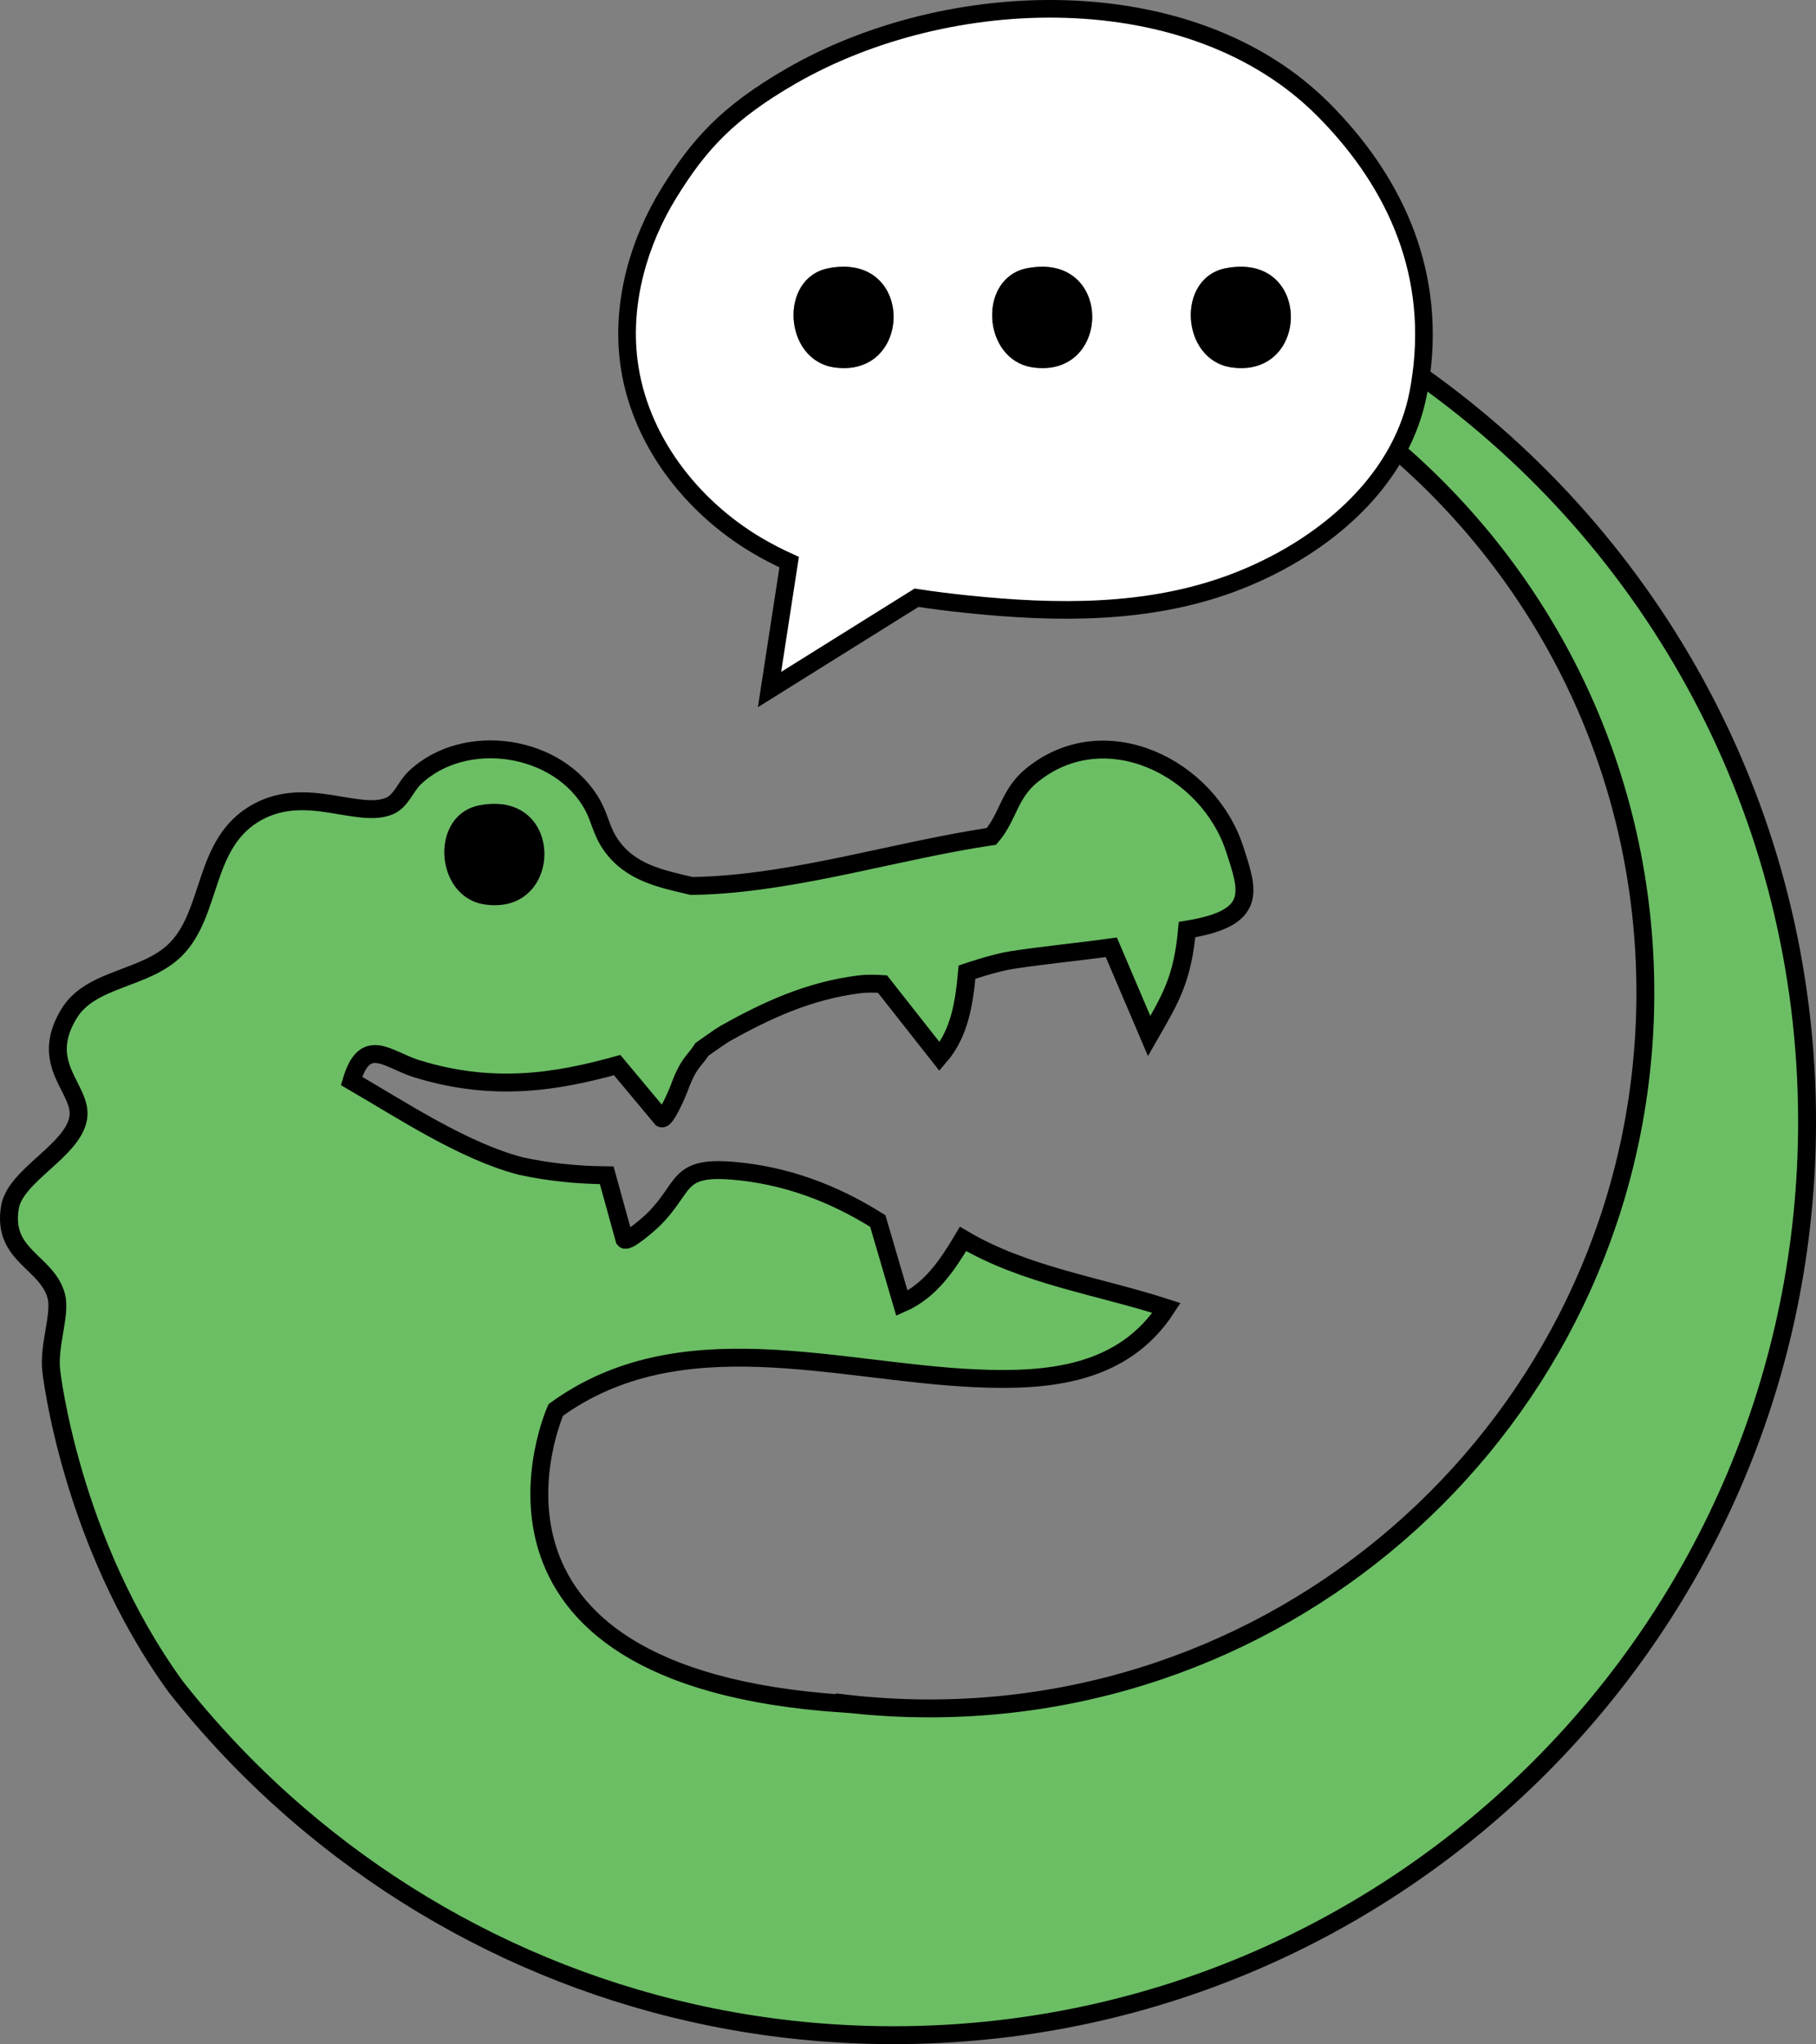 <?xml version="1.0" encoding="UTF-8"?>
<svg id="Layer_1" data-name="Layer 1" xmlns="http://www.w3.org/2000/svg" viewBox="0 0 1030.03 1159.48">
  <rect x="0" y="0" width="1030.03" height="1159.48" fill="#808080" stroke="none"/>
  <defs>
    <style>
      .cls-1 {
        fill: #fff;
      }

      .cls-2 {
        stroke-width: 10px;
      }

      .cls-2, .cls-3 {
        fill: none;
        stroke: #000;
        stroke-miterlimit: 10;
      }

      .cls-3 {
        stroke-width: 10.15px;
      }

      .cls-4 {
        fill: #6bbe64;
      }
    </style>
  </defs>
  <g>
    <path class="cls-1" d="M750.65,62.22c37.33,37.52,64.01,87.91,55.38,151-.4,2.95-.88,5.93-1.44,8.93-2.24,12.05-6.39,23.25-12.02,33.59-19.64,36.14-57.29,61.63-94.34,75.3-47.67,17.58-99.26,16.89-149.31,11.7-9.68-1-19.39-2.19-29.07-3.69l-83.38,52.08,11.13-72.28c-6.29-2.85-12.47-6.04-18.49-9.61-36.52-21.68-67.09-59.75-72.55-105.01-4-33.18,5.83-67.22,22.95-94.89,17.11-27.67,33.36-45.44,68.89-66.01,89.6-51.86,227.5-56.24,302.25,18.89ZM698.27,208.35c45.22,6.75,46.15-65.71-3.01-56.2-28.29,5.46-25.5,51.94,3.01,56.2ZM585.6,208.35c45.23,6.75,46.16-65.71-3-56.2-28.29,5.46-25.5,51.94,3,56.2ZM472.94,208.35c45.22,6.75,46.16-65.71-3-56.2-28.29,5.46-25.5,51.94,3,56.2Z"/>
    <path class="cls-4" d="M1024.96,636.28c0,286.15-231.97,518.12-518.12,518.12-125.19,0-240.01-44.4-329.58-118.31-28.55-23.57-54.54-50.13-77.48-79.22-59.96-82.42-70.68-179.07-70.68-179.07-1.79-14.76,5.61-32.29,2.8-42.68-5.3-19.57-30.92-22.73-26.26-50.35,3.08-18.27,35.95-32.17,38.76-50.86,2.47-16.42-22.94-29.7-5.33-58.82,12.48-20.66,43.28-19.2,60.57-36.51,21.14-21.18,15.14-60.77,46.31-77.93,27.9-15.37,56.95,3.84,74.79-3.39,6.79-2.75,9.22-11.03,14.43-16.01,28.43-27.16,82.19-19.03,101.11,15.71,4.13,7.59,4.77,14.41,10.14,22.16,10.91,15.74,27.83,19.2,45.81,23.41,2.86-.02,5.7-.11,8.52-.24,53.52-2.44,108.48-19.92,161.59-27.88,9.59-11.16,9.91-24.09,22.98-34.7,41.36-33.57,99.87-4.58,114.97,41.88,7.77,23.88,13.51,39.16-26.99,45.69-2.64,28.29-9.24,38.99-21.51,60.37l-21.45-50.32c-18.61,2.57-37.23,4.33-56.1,7.18-9.87,1.48-25.76,6.9-25.76,6.9-1.57,16.98-3.98,34.45-15.56,47.9l-32.37-41.13c-4.4-.27-8.79-.38-12.98.14-29.14,3.61-53.16,15-76.33,27.93-2.16,1.21-13.07,8.97-13.07,8.97-4.74,7.39-7.46,7.07-13.09,22.38-.9,2.46-7.46,17.85-9.82,16.75l-25.2-30.2c-34.23,9.47-70.09,15.54-113.7,2.06-16.49-5.1-29.22-19.1-36.98,6.93,14.41,8.36,30.28,18.3,46.6,27.21s33.08,16.79,49.29,21.03c15.74,3.44,32.09,5.14,48.86,5.27l10.05,36.39c1.66,2.01,14.2-9.06,16.08-10.89,18.96-18.53,12.91-30.73,45.12-28.1,29.83,2.43,57.26,12.64,82.51,28.55l13.68,46.68c16.24-7.16,25.94-21.89,34.66-36.53,35.25,20.82,76.88,26.63,115.42,39.16-24.7,37.92-66.83,41.75-108.35,39.89-78.91-3.54-167.76-33.07-238.06,17.95,0,0-68.05,151.27,163.22,166.61l.03-.2c15.98,1.91,32.25,2.89,48.75,2.89,224.23,0,406-181.77,406-406,0-122.79-54.52-232.86-140.66-307.31h-.01c5.63-10.34,9.78-21.54,12.02-33.59.56-3,1.04-5.98,1.44-8.93,132.47,93.86,218.93,248.36,218.93,423.06ZM274.87,513.02c45.23,6.75,46.16-65.71-3-56.2-28.29,5.46-25.5,51.94,3,56.2Z"/>
    <path d="M695.26,152.15c49.16-9.51,48.23,62.95,3.01,56.2-28.51-4.26-31.3-50.74-3.01-56.2Z"/>
    <path d="M582.6,152.15c49.16-9.51,48.23,62.95,3,56.2-28.5-4.26-31.29-50.74-3-56.2Z"/>
    <path d="M469.94,152.15c49.16-9.51,48.22,62.95,3,56.2-28.5-4.26-31.29-50.74-3-56.2Z"/>
    <path d="M271.87,456.82c49.16-9.51,48.23,62.95,3,56.2-28.5-4.26-31.29-50.74-3-56.2Z"/>
  </g>
  <g>
    <path class="cls-2" d="M806.03,213.22c-.4,2.95-.88,5.93-1.44,8.93-2.24,12.05-6.39,23.25-12.02,33.59-19.64,36.14-57.29,61.63-94.34,75.3-47.67,17.58-99.26,16.89-149.31,11.7-9.68-1-19.39-2.19-29.07-3.69l-83.38,52.08,11.13-72.28c-6.29-2.85-12.47-6.04-18.49-9.61-36.52-21.68-67.09-59.75-72.55-105.01-4-33.18,5.83-67.22,22.95-94.89,17.11-27.67,33.36-45.44,68.89-66.01,89.6-51.86,227.5-56.24,302.25,18.89,37.33,37.52,64.01,87.91,55.38,151Z"/>
    <path class="cls-3" d="M792.58,255.74c86.14,74.45,140.66,184.52,140.66,307.31,0,224.23-181.77,406-406,406-16.5,0-32.77-.98-48.75-2.89l-.03.2c-231.27-15.34-163.22-166.61-163.22-166.61,70.3-51.02,159.15-21.49,238.06-17.95,41.52,1.86,83.65-1.97,108.35-39.89-38.54-12.53-80.17-18.34-115.42-39.16-8.72,14.64-18.42,29.37-34.66,36.53l-13.68-46.68c-25.25-15.91-52.68-26.12-82.51-28.55-32.21-2.63-26.16,9.57-45.12,28.1-1.88,1.83-14.42,12.9-16.08,10.89l-10.05-36.39c-16.77-.13-33.12-1.83-48.86-5.27-16.21-4.24-32.97-12.12-49.29-21.03s-32.19-18.85-46.6-27.21c7.76-26.03,20.49-12.03,36.98-6.93,43.61,13.48,79.47,7.41,113.7-2.06l25.2,30.2c2.36,1.1,8.92-14.29,9.82-16.75,5.63-15.31,8.35-14.99,13.09-22.38,0,0,10.91-7.76,13.07-8.97,23.17-12.93,47.19-24.32,76.33-27.93,4.19-.52,8.58-.41,12.98-.14l32.37,41.13c11.58-13.45,13.99-30.92,15.56-47.9,0,0,15.89-5.42,25.76-6.9,18.87-2.85,37.49-4.61,56.1-7.18l21.45,50.32c12.27-21.38,18.87-32.08,21.51-60.37,40.5-6.53,34.76-21.81,26.99-45.69-15.1-46.46-73.61-75.45-114.97-41.88-13.07,10.61-13.39,23.54-22.98,34.7-53.11,7.96-108.07,25.44-161.59,27.88-2.82.13-5.66.22-8.52.24-17.98-4.21-34.9-7.67-45.81-23.41-5.37-7.75-6.01-14.57-10.14-22.16-18.92-34.74-72.68-42.87-101.11-15.71-5.21,4.98-7.64,13.26-14.43,16.01-17.84,7.23-46.89-11.98-74.79,3.39-31.17,17.16-25.17,56.75-46.31,77.93-17.29,17.31-48.09,15.85-60.57,36.51-17.61,29.12,7.8,42.4,5.33,58.82-2.81,18.69-35.68,32.59-38.76,50.86-4.66,27.62,20.96,30.78,26.26,50.35,2.81,10.39-4.59,27.92-2.8,42.68,0,0,10.72,96.65,70.68,179.07,22.94,29.09,48.93,55.65,77.48,79.22,89.57,73.91,204.39,118.31,329.58,118.31,286.15,0,518.12-231.97,518.12-518.12,0-174.7-86.46-329.2-218.93-423.06"/>
  </g>
</svg>